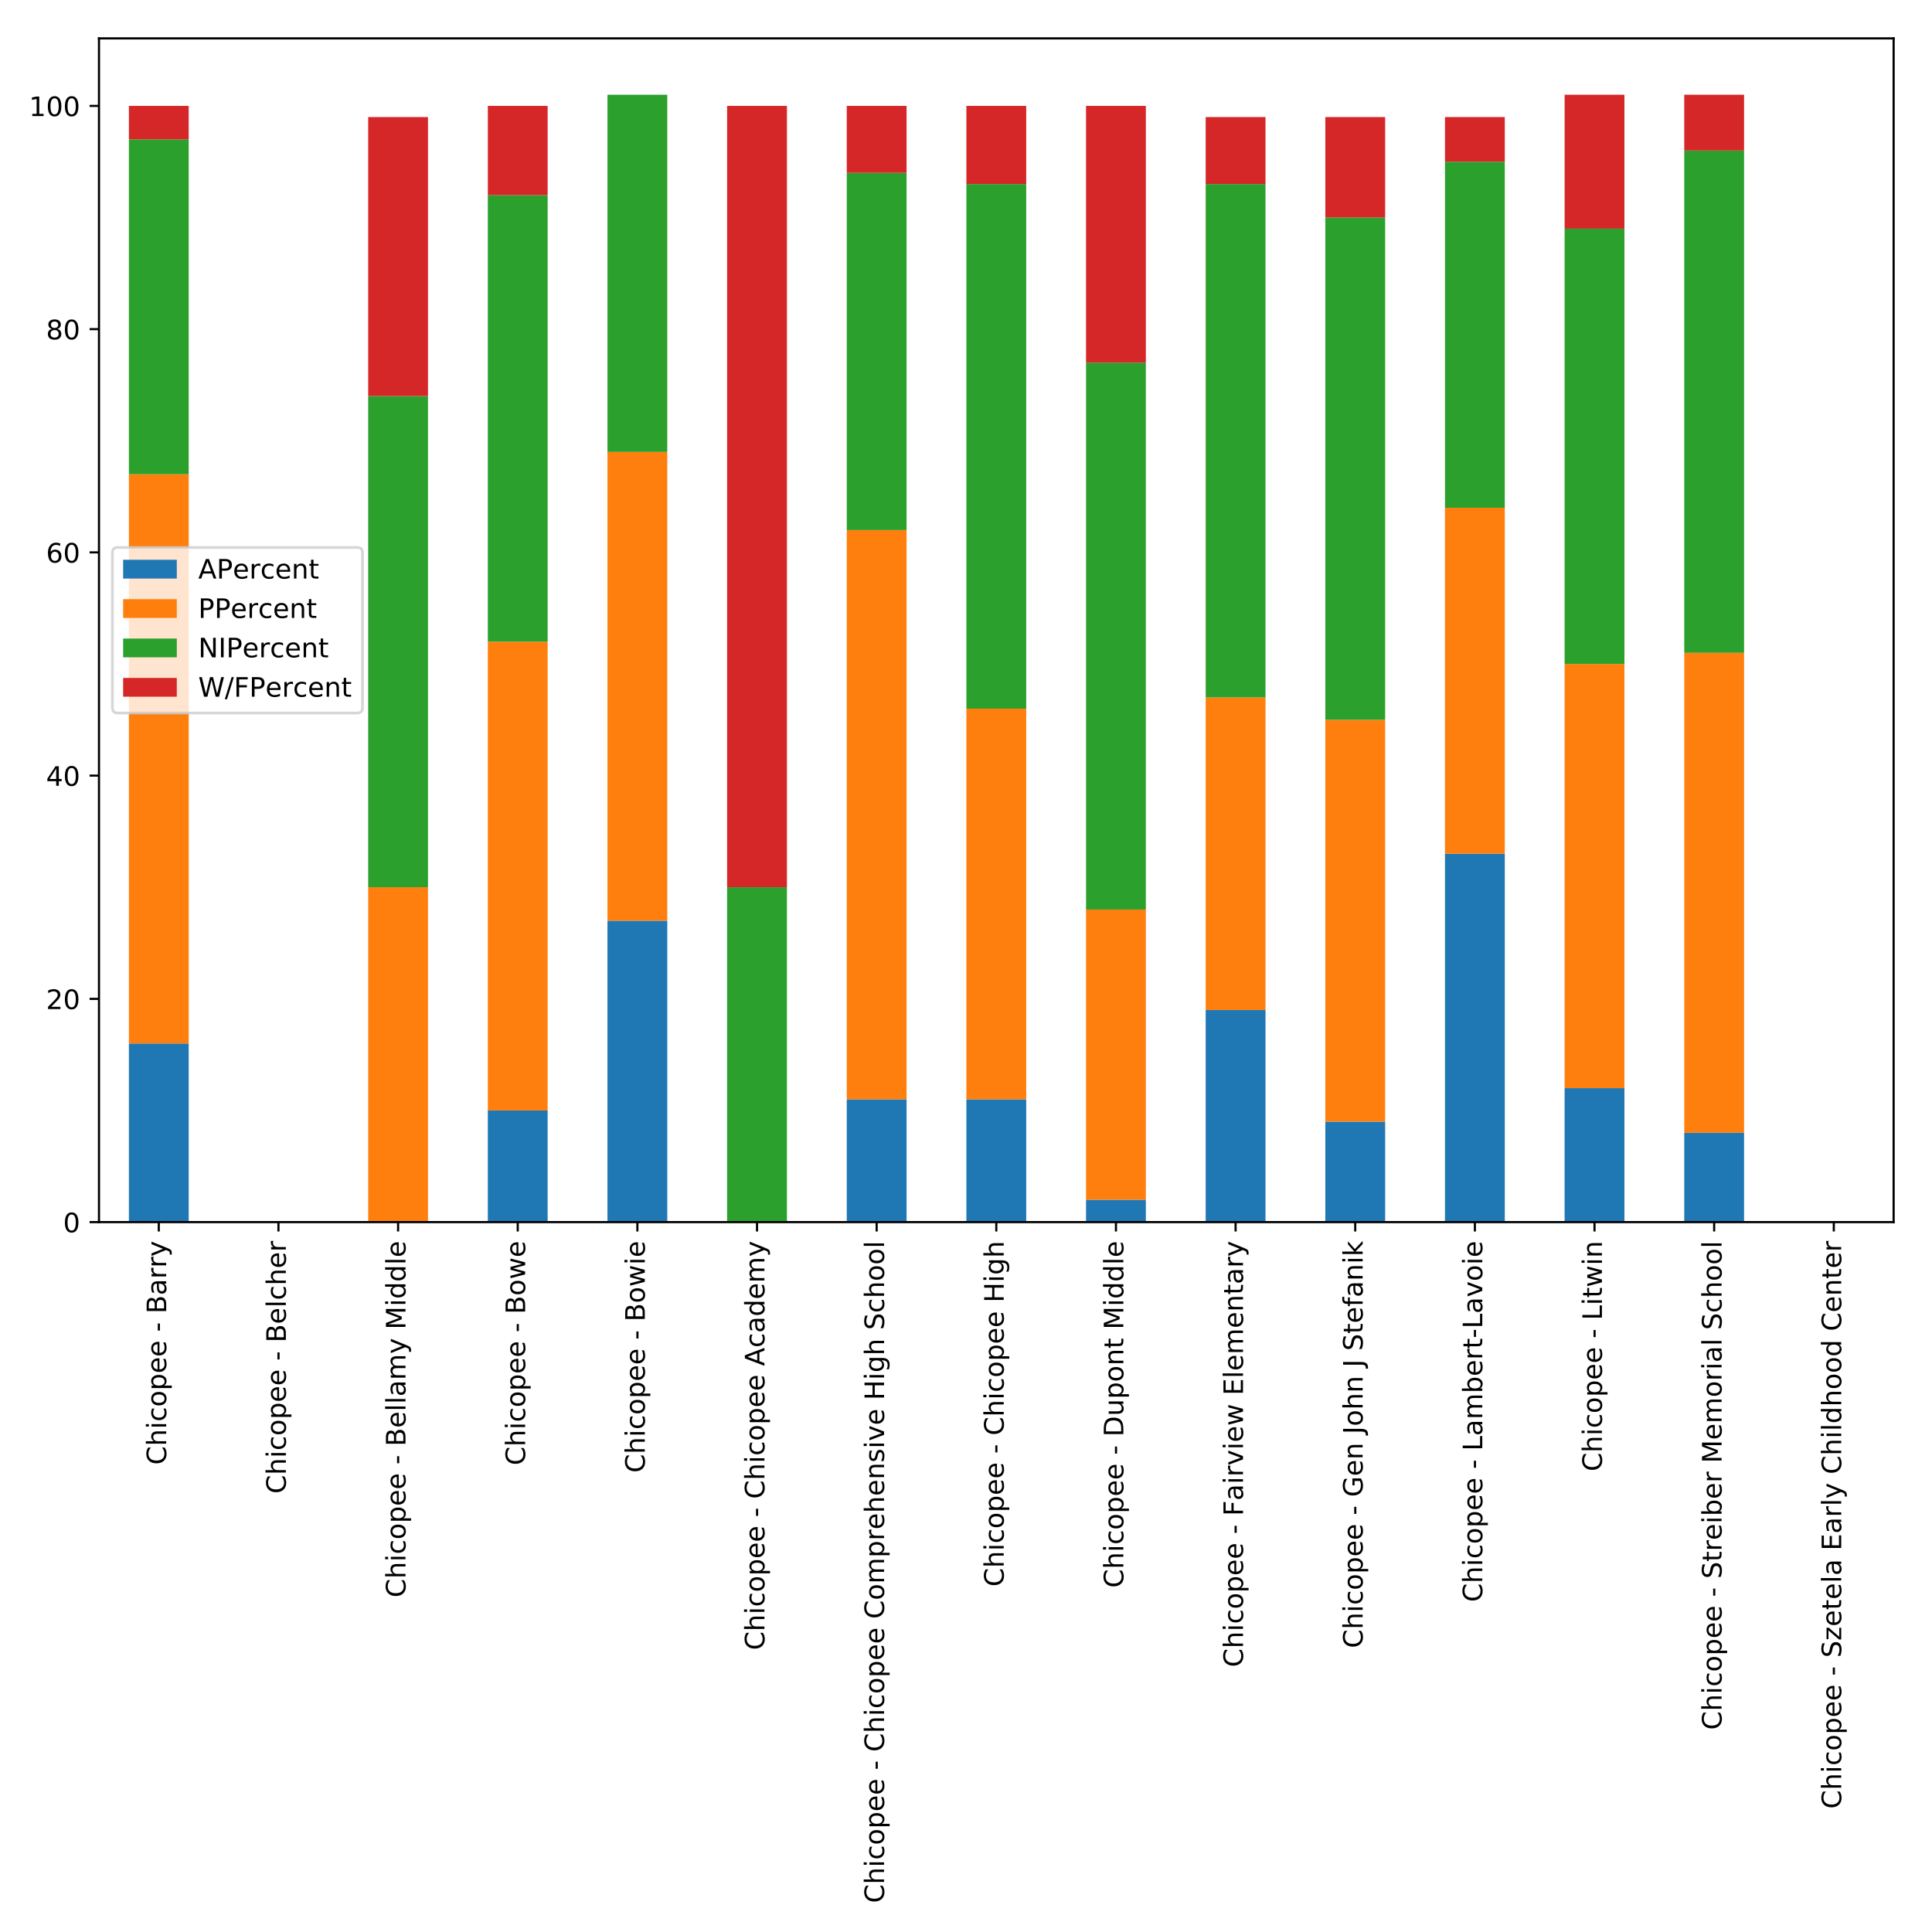 <?xml version="1.0" encoding="utf-8" standalone="no"?>
<!DOCTYPE svg PUBLIC "-//W3C//DTD SVG 1.1//EN"
  "http://www.w3.org/Graphics/SVG/1.1/DTD/svg11.dtd">
<!-- Created with matplotlib (http://matplotlib.org/) -->
<svg height="720pt" version="1.1" viewBox="0 0 720 720" width="720pt" xmlns="http://www.w3.org/2000/svg" xmlns:xlink="http://www.w3.org/1999/xlink">
 <defs>
  <style type="text/css">
*{stroke-linecap:butt;stroke-linejoin:round;}
  </style>
 </defs>
 <g id="figure_1">
  <g id="patch_1">
   <path d="M 0 720 
L 720 720 
L 720 0 
L 0 0 
z
" style="fill:#ffffff;"/>
  </g>
  <g id="axes_1">
   <g id="patch_2">
    <path d="M 36.888 455.438 
L 705.7 455.438 
L 705.7 14.3 
L 36.888 14.3 
z
" style="fill:#ffffff;"/>
   </g>
   <g id="patch_3">
    <path clip-path="url(#p78613e1614)" d="M 48.034 455.438 
L 70.328 455.438 
L 70.328 388.882 
L 48.034 388.882 
z
" style="fill:#1f77b4;"/>
   </g>
   <g id="patch_4">
    <path clip-path="url(#p78613e1614)" d="M 92.622 455.438 
L 114.916 455.438 
L 114.916 455.438 
L 92.622 455.438 
z
" style="fill:#1f77b4;"/>
   </g>
   <g id="patch_5">
    <path clip-path="url(#p78613e1614)" d="M 137.209 455.438 
L 159.503 455.438 
L 159.503 455.438 
L 137.209 455.438 
z
" style="fill:#1f77b4;"/>
   </g>
   <g id="patch_6">
    <path clip-path="url(#p78613e1614)" d="M 181.797 455.438 
L 204.091 455.438 
L 204.091 413.84 
L 181.797 413.84 
z
" style="fill:#1f77b4;"/>
   </g>
   <g id="patch_7">
    <path clip-path="url(#p78613e1614)" d="M 226.384 455.438 
L 248.678 455.438 
L 248.678 343.125 
L 226.384 343.125 
z
" style="fill:#1f77b4;"/>
   </g>
   <g id="patch_8">
    <path clip-path="url(#p78613e1614)" d="M 270.972 455.438 
L 293.266 455.438 
L 293.266 455.438 
L 270.972 455.438 
z
" style="fill:#1f77b4;"/>
   </g>
   <g id="patch_9">
    <path clip-path="url(#p78613e1614)" d="M 315.559 455.438 
L 337.853 455.438 
L 337.853 409.681 
L 315.559 409.681 
z
" style="fill:#1f77b4;"/>
   </g>
   <g id="patch_10">
    <path clip-path="url(#p78613e1614)" d="M 360.147 455.438 
L 382.441 455.438 
L 382.441 409.681 
L 360.147 409.681 
z
" style="fill:#1f77b4;"/>
   </g>
   <g id="patch_11">
    <path clip-path="url(#p78613e1614)" d="M 404.734 455.438 
L 427.028 455.438 
L 427.028 447.118 
L 404.734 447.118 
z
" style="fill:#1f77b4;"/>
   </g>
   <g id="patch_12">
    <path clip-path="url(#p78613e1614)" d="M 449.322 455.438 
L 471.616 455.438 
L 471.616 376.403 
L 449.322 376.403 
z
" style="fill:#1f77b4;"/>
   </g>
   <g id="patch_13">
    <path clip-path="url(#p78613e1614)" d="M 493.909 455.438 
L 516.203 455.438 
L 516.203 418 
L 493.909 418 
z
" style="fill:#1f77b4;"/>
   </g>
   <g id="patch_14">
    <path clip-path="url(#p78613e1614)" d="M 538.497 455.438 
L 560.791 455.438 
L 560.791 318.167 
L 538.497 318.167 
z
" style="fill:#1f77b4;"/>
   </g>
   <g id="patch_15">
    <path clip-path="url(#p78613e1614)" d="M 583.084 455.438 
L 605.378 455.438 
L 605.378 405.521 
L 583.084 405.521 
z
" style="fill:#1f77b4;"/>
   </g>
   <g id="patch_16">
    <path clip-path="url(#p78613e1614)" d="M 627.672 455.438 
L 649.966 455.438 
L 649.966 422.16 
L 627.672 422.16 
z
" style="fill:#1f77b4;"/>
   </g>
   <g id="patch_17">
    <path clip-path="url(#p78613e1614)" d="M 672.259 455.438 
L 694.553 455.438 
L 694.553 455.438 
L 672.259 455.438 
z
" style="fill:#1f77b4;"/>
   </g>
   <g id="patch_18">
    <path clip-path="url(#p78613e1614)" d="M 48.034 388.882 
L 70.328 388.882 
L 70.328 176.737 
L 48.034 176.737 
z
" style="fill:#ff7f0e;"/>
   </g>
   <g id="patch_19">
    <path clip-path="url(#p78613e1614)" d="M 92.622 455.438 
L 114.916 455.438 
L 114.916 455.438 
L 92.622 455.438 
z
" style="fill:#ff7f0e;"/>
   </g>
   <g id="patch_20">
    <path clip-path="url(#p78613e1614)" d="M 137.209 455.438 
L 159.503 455.438 
L 159.503 330.646 
L 137.209 330.646 
z
" style="fill:#ff7f0e;"/>
   </g>
   <g id="patch_21">
    <path clip-path="url(#p78613e1614)" d="M 181.797 413.84 
L 204.091 413.84 
L 204.091 239.132 
L 181.797 239.132 
z
" style="fill:#ff7f0e;"/>
   </g>
   <g id="patch_22">
    <path clip-path="url(#p78613e1614)" d="M 226.384 343.125 
L 248.678 343.125 
L 248.678 168.417 
L 226.384 168.417 
z
" style="fill:#ff7f0e;"/>
   </g>
   <g id="patch_23">
    <path clip-path="url(#p78613e1614)" d="M 270.972 455.438 
L 293.266 455.438 
L 293.266 455.438 
L 270.972 455.438 
z
" style="fill:#ff7f0e;"/>
   </g>
   <g id="patch_24">
    <path clip-path="url(#p78613e1614)" d="M 315.559 409.681 
L 337.853 409.681 
L 337.853 197.535 
L 315.559 197.535 
z
" style="fill:#ff7f0e;"/>
   </g>
   <g id="patch_25">
    <path clip-path="url(#p78613e1614)" d="M 360.147 409.681 
L 382.441 409.681 
L 382.441 264.091 
L 360.147 264.091 
z
" style="fill:#ff7f0e;"/>
   </g>
   <g id="patch_26">
    <path clip-path="url(#p78613e1614)" d="M 404.734 447.118 
L 427.028 447.118 
L 427.028 338.966 
L 404.734 338.966 
z
" style="fill:#ff7f0e;"/>
   </g>
   <g id="patch_27">
    <path clip-path="url(#p78613e1614)" d="M 449.322 376.403 
L 471.616 376.403 
L 471.616 259.931 
L 449.322 259.931 
z
" style="fill:#ff7f0e;"/>
   </g>
   <g id="patch_28">
    <path clip-path="url(#p78613e1614)" d="M 493.909 418 
L 516.203 418 
L 516.203 268.25 
L 493.909 268.25 
z
" style="fill:#ff7f0e;"/>
   </g>
   <g id="patch_29">
    <path clip-path="url(#p78613e1614)" d="M 538.497 318.167 
L 560.791 318.167 
L 560.791 189.216 
L 538.497 189.216 
z
" style="fill:#ff7f0e;"/>
   </g>
   <g id="patch_30">
    <path clip-path="url(#p78613e1614)" d="M 583.084 405.521 
L 605.378 405.521 
L 605.378 247.452 
L 583.084 247.452 
z
" style="fill:#ff7f0e;"/>
   </g>
   <g id="patch_31">
    <path clip-path="url(#p78613e1614)" d="M 627.672 422.16 
L 649.966 422.16 
L 649.966 243.292 
L 627.672 243.292 
z
" style="fill:#ff7f0e;"/>
   </g>
   <g id="patch_32">
    <path clip-path="url(#p78613e1614)" d="M 672.259 455.438 
L 694.553 455.438 
L 694.553 455.438 
L 672.259 455.438 
z
" style="fill:#ff7f0e;"/>
   </g>
   <g id="patch_33">
    <path clip-path="url(#p78613e1614)" d="M 48.034 176.737 
L 70.328 176.737 
L 70.328 51.945 
L 48.034 51.945 
z
" style="fill:#2ca02c;"/>
   </g>
   <g id="patch_34">
    <path clip-path="url(#p78613e1614)" d="M 92.622 455.438 
L 114.916 455.438 
L 114.916 455.438 
L 92.622 455.438 
z
" style="fill:#2ca02c;"/>
   </g>
   <g id="patch_35">
    <path clip-path="url(#p78613e1614)" d="M 137.209 330.646 
L 159.503 330.646 
L 159.503 147.619 
L 137.209 147.619 
z
" style="fill:#2ca02c;"/>
   </g>
   <g id="patch_36">
    <path clip-path="url(#p78613e1614)" d="M 181.797 239.132 
L 204.091 239.132 
L 204.091 72.744 
L 181.797 72.744 
z
" style="fill:#2ca02c;"/>
   </g>
   <g id="patch_37">
    <path clip-path="url(#p78613e1614)" d="M 226.384 168.417 
L 248.678 168.417 
L 248.678 35.307 
L 226.384 35.307 
z
" style="fill:#2ca02c;"/>
   </g>
   <g id="patch_38">
    <path clip-path="url(#p78613e1614)" d="M 270.972 455.438 
L 293.266 455.438 
L 293.266 330.646 
L 270.972 330.646 
z
" style="fill:#2ca02c;"/>
   </g>
   <g id="patch_39">
    <path clip-path="url(#p78613e1614)" d="M 315.559 197.535 
L 337.853 197.535 
L 337.853 64.425 
L 315.559 64.425 
z
" style="fill:#2ca02c;"/>
   </g>
   <g id="patch_40">
    <path clip-path="url(#p78613e1614)" d="M 360.147 264.091 
L 382.441 264.091 
L 382.441 68.584 
L 360.147 68.584 
z
" style="fill:#2ca02c;"/>
   </g>
   <g id="patch_41">
    <path clip-path="url(#p78613e1614)" d="M 404.734 338.966 
L 427.028 338.966 
L 427.028 135.14 
L 404.734 135.14 
z
" style="fill:#2ca02c;"/>
   </g>
   <g id="patch_42">
    <path clip-path="url(#p78613e1614)" d="M 449.322 259.931 
L 471.616 259.931 
L 471.616 68.584 
L 449.322 68.584 
z
" style="fill:#2ca02c;"/>
   </g>
   <g id="patch_43">
    <path clip-path="url(#p78613e1614)" d="M 493.909 268.25 
L 516.203 268.25 
L 516.203 81.063 
L 493.909 81.063 
z
" style="fill:#2ca02c;"/>
   </g>
   <g id="patch_44">
    <path clip-path="url(#p78613e1614)" d="M 538.497 189.216 
L 560.791 189.216 
L 560.791 60.265 
L 538.497 60.265 
z
" style="fill:#2ca02c;"/>
   </g>
   <g id="patch_45">
    <path clip-path="url(#p78613e1614)" d="M 583.084 247.452 
L 605.378 247.452 
L 605.378 85.223 
L 583.084 85.223 
z
" style="fill:#2ca02c;"/>
   </g>
   <g id="patch_46">
    <path clip-path="url(#p78613e1614)" d="M 627.672 243.292 
L 649.966 243.292 
L 649.966 56.105 
L 627.672 56.105 
z
" style="fill:#2ca02c;"/>
   </g>
   <g id="patch_47">
    <path clip-path="url(#p78613e1614)" d="M 672.259 455.438 
L 694.553 455.438 
L 694.553 455.438 
L 672.259 455.438 
z
" style="fill:#2ca02c;"/>
   </g>
   <g id="patch_48">
    <path clip-path="url(#p78613e1614)" d="M 48.034 51.945 
L 70.328 51.945 
L 70.328 39.466 
L 48.034 39.466 
z
" style="fill:#d62728;"/>
   </g>
   <g id="patch_49">
    <path clip-path="url(#p78613e1614)" d="M 92.622 455.438 
L 114.916 455.438 
L 114.916 455.438 
L 92.622 455.438 
z
" style="fill:#d62728;"/>
   </g>
   <g id="patch_50">
    <path clip-path="url(#p78613e1614)" d="M 137.209 147.619 
L 159.503 147.619 
L 159.503 43.626 
L 137.209 43.626 
z
" style="fill:#d62728;"/>
   </g>
   <g id="patch_51">
    <path clip-path="url(#p78613e1614)" d="M 181.797 72.744 
L 204.091 72.744 
L 204.091 39.466 
L 181.797 39.466 
z
" style="fill:#d62728;"/>
   </g>
   <g id="patch_52">
    <path clip-path="url(#p78613e1614)" d="M 226.384 455.438 
L 248.678 455.438 
L 248.678 455.438 
L 226.384 455.438 
z
" style="fill:#d62728;"/>
   </g>
   <g id="patch_53">
    <path clip-path="url(#p78613e1614)" d="M 270.972 330.646 
L 293.266 330.646 
L 293.266 39.466 
L 270.972 39.466 
z
" style="fill:#d62728;"/>
   </g>
   <g id="patch_54">
    <path clip-path="url(#p78613e1614)" d="M 315.559 64.425 
L 337.853 64.425 
L 337.853 39.466 
L 315.559 39.466 
z
" style="fill:#d62728;"/>
   </g>
   <g id="patch_55">
    <path clip-path="url(#p78613e1614)" d="M 360.147 68.584 
L 382.441 68.584 
L 382.441 39.466 
L 360.147 39.466 
z
" style="fill:#d62728;"/>
   </g>
   <g id="patch_56">
    <path clip-path="url(#p78613e1614)" d="M 404.734 135.14 
L 427.028 135.14 
L 427.028 39.466 
L 404.734 39.466 
z
" style="fill:#d62728;"/>
   </g>
   <g id="patch_57">
    <path clip-path="url(#p78613e1614)" d="M 449.322 68.584 
L 471.616 68.584 
L 471.616 43.626 
L 449.322 43.626 
z
" style="fill:#d62728;"/>
   </g>
   <g id="patch_58">
    <path clip-path="url(#p78613e1614)" d="M 493.909 81.063 
L 516.203 81.063 
L 516.203 43.626 
L 493.909 43.626 
z
" style="fill:#d62728;"/>
   </g>
   <g id="patch_59">
    <path clip-path="url(#p78613e1614)" d="M 538.497 60.265 
L 560.791 60.265 
L 560.791 43.626 
L 538.497 43.626 
z
" style="fill:#d62728;"/>
   </g>
   <g id="patch_60">
    <path clip-path="url(#p78613e1614)" d="M 583.084 85.223 
L 605.378 85.223 
L 605.378 35.307 
L 583.084 35.307 
z
" style="fill:#d62728;"/>
   </g>
   <g id="patch_61">
    <path clip-path="url(#p78613e1614)" d="M 627.672 56.105 
L 649.966 56.105 
L 649.966 35.307 
L 627.672 35.307 
z
" style="fill:#d62728;"/>
   </g>
   <g id="patch_62">
    <path clip-path="url(#p78613e1614)" d="M 672.259 455.438 
L 694.553 455.438 
L 694.553 455.438 
L 672.259 455.438 
z
" style="fill:#d62728;"/>
   </g>
   <g id="matplotlib.axis_1">
    <g id="xtick_1">
     <g id="line2d_1">
      <defs>
       <path d="M 0 0 
L 0 3.5 
" id="mc469fd71e9" style="stroke:#000000;stroke-width:0.8;"/>
      </defs>
      <g>
       <use style="stroke:#000000;stroke-width:0.8;" x="59.181" xlink:href="#mc469fd71e9" y="455.438"/>
      </g>
     </g>
     <g id="text_1">
      <!-- Chicopee - Barry -->
      <defs>
       <path d="M 64.406 67.281 
L 64.406 56.891 
Q 59.422 61.531 53.781 63.812 
Q 48.141 66.109 41.797 66.109 
Q 29.297 66.109 22.656 58.469 
Q 16.016 50.828 16.016 36.375 
Q 16.016 21.969 22.656 14.328 
Q 29.297 6.688 41.797 6.688 
Q 48.141 6.688 53.781 8.984 
Q 59.422 11.281 64.406 15.922 
L 64.406 5.609 
Q 59.234 2.094 53.438 0.328 
Q 47.656 -1.422 41.219 -1.422 
Q 24.656 -1.422 15.125 8.703 
Q 5.609 18.844 5.609 36.375 
Q 5.609 53.953 15.125 64.078 
Q 24.656 74.219 41.219 74.219 
Q 47.75 74.219 53.531 72.484 
Q 59.328 70.75 64.406 67.281 
z
" id="DejaVuSans-43"/>
       <path d="M 54.891 33.016 
L 54.891 0 
L 45.906 0 
L 45.906 32.719 
Q 45.906 40.484 42.875 44.328 
Q 39.844 48.188 33.797 48.188 
Q 26.516 48.188 22.312 43.547 
Q 18.109 38.922 18.109 30.906 
L 18.109 0 
L 9.078 0 
L 9.078 75.984 
L 18.109 75.984 
L 18.109 46.188 
Q 21.344 51.125 25.703 53.562 
Q 30.078 56 35.797 56 
Q 45.219 56 50.047 50.172 
Q 54.891 44.344 54.891 33.016 
z
" id="DejaVuSans-68"/>
       <path d="M 9.422 54.688 
L 18.406 54.688 
L 18.406 0 
L 9.422 0 
z
M 9.422 75.984 
L 18.406 75.984 
L 18.406 64.594 
L 9.422 64.594 
z
" id="DejaVuSans-69"/>
       <path d="M 48.781 52.594 
L 48.781 44.188 
Q 44.969 46.297 41.141 47.344 
Q 37.312 48.391 33.406 48.391 
Q 24.656 48.391 19.812 42.844 
Q 14.984 37.312 14.984 27.297 
Q 14.984 17.281 19.812 11.734 
Q 24.656 6.203 33.406 6.203 
Q 37.312 6.203 41.141 7.25 
Q 44.969 8.297 48.781 10.406 
L 48.781 2.094 
Q 45.016 0.344 40.984 -0.531 
Q 36.969 -1.422 32.422 -1.422 
Q 20.062 -1.422 12.781 6.344 
Q 5.516 14.109 5.516 27.297 
Q 5.516 40.672 12.859 48.328 
Q 20.219 56 33.016 56 
Q 37.156 56 41.109 55.141 
Q 45.062 54.297 48.781 52.594 
z
" id="DejaVuSans-63"/>
       <path d="M 30.609 48.391 
Q 23.391 48.391 19.188 42.75 
Q 14.984 37.109 14.984 27.297 
Q 14.984 17.484 19.156 11.844 
Q 23.344 6.203 30.609 6.203 
Q 37.797 6.203 41.984 11.859 
Q 46.188 17.531 46.188 27.297 
Q 46.188 37.016 41.984 42.703 
Q 37.797 48.391 30.609 48.391 
z
M 30.609 56 
Q 42.328 56 49.016 48.375 
Q 55.719 40.766 55.719 27.297 
Q 55.719 13.875 49.016 6.219 
Q 42.328 -1.422 30.609 -1.422 
Q 18.844 -1.422 12.172 6.219 
Q 5.516 13.875 5.516 27.297 
Q 5.516 40.766 12.172 48.375 
Q 18.844 56 30.609 56 
z
" id="DejaVuSans-6f"/>
       <path d="M 18.109 8.203 
L 18.109 -20.797 
L 9.078 -20.797 
L 9.078 54.688 
L 18.109 54.688 
L 18.109 46.391 
Q 20.953 51.266 25.266 53.625 
Q 29.594 56 35.594 56 
Q 45.562 56 51.781 48.094 
Q 58.016 40.188 58.016 27.297 
Q 58.016 14.406 51.781 6.484 
Q 45.562 -1.422 35.594 -1.422 
Q 29.594 -1.422 25.266 0.953 
Q 20.953 3.328 18.109 8.203 
z
M 48.688 27.297 
Q 48.688 37.203 44.609 42.844 
Q 40.531 48.484 33.406 48.484 
Q 26.266 48.484 22.188 42.844 
Q 18.109 37.203 18.109 27.297 
Q 18.109 17.391 22.188 11.75 
Q 26.266 6.109 33.406 6.109 
Q 40.531 6.109 44.609 11.75 
Q 48.688 17.391 48.688 27.297 
z
" id="DejaVuSans-70"/>
       <path d="M 56.203 29.594 
L 56.203 25.203 
L 14.891 25.203 
Q 15.484 15.922 20.484 11.062 
Q 25.484 6.203 34.422 6.203 
Q 39.594 6.203 44.453 7.469 
Q 49.312 8.734 54.109 11.281 
L 54.109 2.781 
Q 49.266 0.734 44.188 -0.344 
Q 39.109 -1.422 33.891 -1.422 
Q 20.797 -1.422 13.156 6.188 
Q 5.516 13.812 5.516 26.812 
Q 5.516 40.234 12.766 48.109 
Q 20.016 56 32.328 56 
Q 43.359 56 49.781 48.891 
Q 56.203 41.797 56.203 29.594 
z
M 47.219 32.234 
Q 47.125 39.594 43.094 43.984 
Q 39.062 48.391 32.422 48.391 
Q 24.906 48.391 20.391 44.141 
Q 15.875 39.891 15.188 32.172 
z
" id="DejaVuSans-65"/>
       <path id="DejaVuSans-20"/>
       <path d="M 4.891 31.391 
L 31.203 31.391 
L 31.203 23.391 
L 4.891 23.391 
z
" id="DejaVuSans-2d"/>
       <path d="M 19.672 34.812 
L 19.672 8.109 
L 35.5 8.109 
Q 43.453 8.109 47.281 11.406 
Q 51.125 14.703 51.125 21.484 
Q 51.125 28.328 47.281 31.562 
Q 43.453 34.812 35.5 34.812 
z
M 19.672 64.797 
L 19.672 42.828 
L 34.281 42.828 
Q 41.5 42.828 45.031 45.531 
Q 48.578 48.25 48.578 53.812 
Q 48.578 59.328 45.031 62.062 
Q 41.5 64.797 34.281 64.797 
z
M 9.812 72.906 
L 35.016 72.906 
Q 46.297 72.906 52.391 68.219 
Q 58.5 63.531 58.5 54.891 
Q 58.5 48.188 55.375 44.234 
Q 52.25 40.281 46.188 39.312 
Q 53.469 37.75 57.5 32.781 
Q 61.531 27.828 61.531 20.406 
Q 61.531 10.641 54.891 5.312 
Q 48.25 0 35.984 0 
L 9.812 0 
z
" id="DejaVuSans-42"/>
       <path d="M 34.281 27.484 
Q 23.391 27.484 19.188 25 
Q 14.984 22.516 14.984 16.5 
Q 14.984 11.719 18.141 8.906 
Q 21.297 6.109 26.703 6.109 
Q 34.188 6.109 38.703 11.406 
Q 43.219 16.703 43.219 25.484 
L 43.219 27.484 
z
M 52.203 31.203 
L 52.203 0 
L 43.219 0 
L 43.219 8.297 
Q 40.141 3.328 35.547 0.953 
Q 30.953 -1.422 24.312 -1.422 
Q 15.922 -1.422 10.953 3.297 
Q 6 8.016 6 15.922 
Q 6 25.141 12.172 29.828 
Q 18.359 34.516 30.609 34.516 
L 43.219 34.516 
L 43.219 35.406 
Q 43.219 41.609 39.141 45 
Q 35.062 48.391 27.688 48.391 
Q 23 48.391 18.547 47.266 
Q 14.109 46.141 10.016 43.891 
L 10.016 52.203 
Q 14.938 54.109 19.578 55.047 
Q 24.219 56 28.609 56 
Q 40.484 56 46.344 49.844 
Q 52.203 43.703 52.203 31.203 
z
" id="DejaVuSans-61"/>
       <path d="M 41.109 46.297 
Q 39.594 47.172 37.812 47.578 
Q 36.031 48 33.891 48 
Q 26.266 48 22.188 43.047 
Q 18.109 38.094 18.109 28.812 
L 18.109 0 
L 9.078 0 
L 9.078 54.688 
L 18.109 54.688 
L 18.109 46.188 
Q 20.953 51.172 25.484 53.578 
Q 30.031 56 36.531 56 
Q 37.453 56 38.578 55.875 
Q 39.703 55.766 41.062 55.516 
z
" id="DejaVuSans-72"/>
       <path d="M 32.172 -5.078 
Q 28.375 -14.844 24.75 -17.812 
Q 21.141 -20.797 15.094 -20.797 
L 7.906 -20.797 
L 7.906 -13.281 
L 13.188 -13.281 
Q 16.891 -13.281 18.938 -11.516 
Q 21 -9.766 23.484 -3.219 
L 25.094 0.875 
L 2.984 54.688 
L 12.5 54.688 
L 29.594 11.922 
L 46.688 54.688 
L 56.203 54.688 
z
" id="DejaVuSans-79"/>
      </defs>
      <g transform="translate(61.941 545.9)rotate(-90)scale(0.1 -0.1)">
       <use xlink:href="#DejaVuSans-43"/>
       <use x="69.824" xlink:href="#DejaVuSans-68"/>
       <use x="133.203" xlink:href="#DejaVuSans-69"/>
       <use x="160.986" xlink:href="#DejaVuSans-63"/>
       <use x="215.967" xlink:href="#DejaVuSans-6f"/>
       <use x="277.148" xlink:href="#DejaVuSans-70"/>
       <use x="340.625" xlink:href="#DejaVuSans-65"/>
       <use x="402.148" xlink:href="#DejaVuSans-65"/>
       <use x="463.672" xlink:href="#DejaVuSans-20"/>
       <use x="495.459" xlink:href="#DejaVuSans-2d"/>
       <use x="531.543" xlink:href="#DejaVuSans-20"/>
       <use x="563.33" xlink:href="#DejaVuSans-42"/>
       <use x="631.934" xlink:href="#DejaVuSans-61"/>
       <use x="693.213" xlink:href="#DejaVuSans-72"/>
       <use x="734.311" xlink:href="#DejaVuSans-72"/>
       <use x="775.424" xlink:href="#DejaVuSans-79"/>
      </g>
     </g>
    </g>
    <g id="xtick_2">
     <g id="line2d_2">
      <g>
       <use style="stroke:#000000;stroke-width:0.8;" x="103.769" xlink:href="#mc469fd71e9" y="455.438"/>
      </g>
     </g>
     <g id="text_2">
      <!-- Chicopee - Belcher -->
      <defs>
       <path d="M 9.422 75.984 
L 18.406 75.984 
L 18.406 0 
L 9.422 0 
z
" id="DejaVuSans-6c"/>
      </defs>
      <g transform="translate(106.528 556.664)rotate(-90)scale(0.1 -0.1)">
       <use xlink:href="#DejaVuSans-43"/>
       <use x="69.824" xlink:href="#DejaVuSans-68"/>
       <use x="133.203" xlink:href="#DejaVuSans-69"/>
       <use x="160.986" xlink:href="#DejaVuSans-63"/>
       <use x="215.967" xlink:href="#DejaVuSans-6f"/>
       <use x="277.148" xlink:href="#DejaVuSans-70"/>
       <use x="340.625" xlink:href="#DejaVuSans-65"/>
       <use x="402.148" xlink:href="#DejaVuSans-65"/>
       <use x="463.672" xlink:href="#DejaVuSans-20"/>
       <use x="495.459" xlink:href="#DejaVuSans-2d"/>
       <use x="531.543" xlink:href="#DejaVuSans-20"/>
       <use x="563.33" xlink:href="#DejaVuSans-42"/>
       <use x="631.934" xlink:href="#DejaVuSans-65"/>
       <use x="693.457" xlink:href="#DejaVuSans-6c"/>
       <use x="721.24" xlink:href="#DejaVuSans-63"/>
       <use x="776.221" xlink:href="#DejaVuSans-68"/>
       <use x="839.6" xlink:href="#DejaVuSans-65"/>
       <use x="901.123" xlink:href="#DejaVuSans-72"/>
      </g>
     </g>
    </g>
    <g id="xtick_3">
     <g id="line2d_3">
      <g>
       <use style="stroke:#000000;stroke-width:0.8;" x="148.356" xlink:href="#mc469fd71e9" y="455.438"/>
      </g>
     </g>
     <g id="text_3">
      <!-- Chicopee - Bellamy Middle -->
      <defs>
       <path d="M 52 44.188 
Q 55.375 50.25 60.062 53.125 
Q 64.75 56 71.094 56 
Q 79.641 56 84.281 50.016 
Q 88.922 44.047 88.922 33.016 
L 88.922 0 
L 79.891 0 
L 79.891 32.719 
Q 79.891 40.578 77.094 44.375 
Q 74.312 48.188 68.609 48.188 
Q 61.625 48.188 57.562 43.547 
Q 53.516 38.922 53.516 30.906 
L 53.516 0 
L 44.484 0 
L 44.484 32.719 
Q 44.484 40.625 41.703 44.406 
Q 38.922 48.188 33.109 48.188 
Q 26.219 48.188 22.156 43.531 
Q 18.109 38.875 18.109 30.906 
L 18.109 0 
L 9.078 0 
L 9.078 54.688 
L 18.109 54.688 
L 18.109 46.188 
Q 21.188 51.219 25.484 53.609 
Q 29.781 56 35.688 56 
Q 41.656 56 45.828 52.969 
Q 50 49.953 52 44.188 
z
" id="DejaVuSans-6d"/>
       <path d="M 9.812 72.906 
L 24.516 72.906 
L 43.109 23.297 
L 61.812 72.906 
L 76.516 72.906 
L 76.516 0 
L 66.891 0 
L 66.891 64.016 
L 48.094 14.016 
L 38.188 14.016 
L 19.391 64.016 
L 19.391 0 
L 9.812 0 
z
" id="DejaVuSans-4d"/>
       <path d="M 45.406 46.391 
L 45.406 75.984 
L 54.391 75.984 
L 54.391 0 
L 45.406 0 
L 45.406 8.203 
Q 42.578 3.328 38.25 0.953 
Q 33.938 -1.422 27.875 -1.422 
Q 17.969 -1.422 11.734 6.484 
Q 5.516 14.406 5.516 27.297 
Q 5.516 40.188 11.734 48.094 
Q 17.969 56 27.875 56 
Q 33.938 56 38.25 53.625 
Q 42.578 51.266 45.406 46.391 
z
M 14.797 27.297 
Q 14.797 17.391 18.875 11.75 
Q 22.953 6.109 30.078 6.109 
Q 37.203 6.109 41.297 11.75 
Q 45.406 17.391 45.406 27.297 
Q 45.406 37.203 41.297 42.844 
Q 37.203 48.484 30.078 48.484 
Q 22.953 48.484 18.875 42.844 
Q 14.797 37.203 14.797 27.297 
z
" id="DejaVuSans-64"/>
      </defs>
      <g transform="translate(151.116 595.342)rotate(-90)scale(0.1 -0.1)">
       <use xlink:href="#DejaVuSans-43"/>
       <use x="69.824" xlink:href="#DejaVuSans-68"/>
       <use x="133.203" xlink:href="#DejaVuSans-69"/>
       <use x="160.986" xlink:href="#DejaVuSans-63"/>
       <use x="215.967" xlink:href="#DejaVuSans-6f"/>
       <use x="277.148" xlink:href="#DejaVuSans-70"/>
       <use x="340.625" xlink:href="#DejaVuSans-65"/>
       <use x="402.148" xlink:href="#DejaVuSans-65"/>
       <use x="463.672" xlink:href="#DejaVuSans-20"/>
       <use x="495.459" xlink:href="#DejaVuSans-2d"/>
       <use x="531.543" xlink:href="#DejaVuSans-20"/>
       <use x="563.33" xlink:href="#DejaVuSans-42"/>
       <use x="631.934" xlink:href="#DejaVuSans-65"/>
       <use x="693.457" xlink:href="#DejaVuSans-6c"/>
       <use x="721.24" xlink:href="#DejaVuSans-6c"/>
       <use x="749.023" xlink:href="#DejaVuSans-61"/>
       <use x="810.303" xlink:href="#DejaVuSans-6d"/>
       <use x="907.715" xlink:href="#DejaVuSans-79"/>
       <use x="966.895" xlink:href="#DejaVuSans-20"/>
       <use x="998.682" xlink:href="#DejaVuSans-4d"/>
       <use x="1084.961" xlink:href="#DejaVuSans-69"/>
       <use x="1112.744" xlink:href="#DejaVuSans-64"/>
       <use x="1176.221" xlink:href="#DejaVuSans-64"/>
       <use x="1239.697" xlink:href="#DejaVuSans-6c"/>
       <use x="1267.48" xlink:href="#DejaVuSans-65"/>
      </g>
     </g>
    </g>
    <g id="xtick_4">
     <g id="line2d_4">
      <g>
       <use style="stroke:#000000;stroke-width:0.8;" x="192.944" xlink:href="#mc469fd71e9" y="455.438"/>
      </g>
     </g>
     <g id="text_4">
      <!-- Chicopee - Bowe -->
      <defs>
       <path d="M 4.203 54.688 
L 13.188 54.688 
L 24.422 12.016 
L 35.594 54.688 
L 46.188 54.688 
L 57.422 12.016 
L 68.609 54.688 
L 77.594 54.688 
L 63.281 0 
L 52.688 0 
L 40.922 44.828 
L 29.109 0 
L 18.5 0 
z
" id="DejaVuSans-77"/>
      </defs>
      <g transform="translate(195.703 546.083)rotate(-90)scale(0.1 -0.1)">
       <use xlink:href="#DejaVuSans-43"/>
       <use x="69.824" xlink:href="#DejaVuSans-68"/>
       <use x="133.203" xlink:href="#DejaVuSans-69"/>
       <use x="160.986" xlink:href="#DejaVuSans-63"/>
       <use x="215.967" xlink:href="#DejaVuSans-6f"/>
       <use x="277.148" xlink:href="#DejaVuSans-70"/>
       <use x="340.625" xlink:href="#DejaVuSans-65"/>
       <use x="402.148" xlink:href="#DejaVuSans-65"/>
       <use x="463.672" xlink:href="#DejaVuSans-20"/>
       <use x="495.459" xlink:href="#DejaVuSans-2d"/>
       <use x="531.543" xlink:href="#DejaVuSans-20"/>
       <use x="563.33" xlink:href="#DejaVuSans-42"/>
       <use x="631.934" xlink:href="#DejaVuSans-6f"/>
       <use x="693.115" xlink:href="#DejaVuSans-77"/>
       <use x="774.902" xlink:href="#DejaVuSans-65"/>
      </g>
     </g>
    </g>
    <g id="xtick_5">
     <g id="line2d_5">
      <g>
       <use style="stroke:#000000;stroke-width:0.8;" x="237.531" xlink:href="#mc469fd71e9" y="455.438"/>
      </g>
     </g>
     <g id="text_5">
      <!-- Chicopee - Bowie -->
      <g transform="translate(240.291 548.861)rotate(-90)scale(0.1 -0.1)">
       <use xlink:href="#DejaVuSans-43"/>
       <use x="69.824" xlink:href="#DejaVuSans-68"/>
       <use x="133.203" xlink:href="#DejaVuSans-69"/>
       <use x="160.986" xlink:href="#DejaVuSans-63"/>
       <use x="215.967" xlink:href="#DejaVuSans-6f"/>
       <use x="277.148" xlink:href="#DejaVuSans-70"/>
       <use x="340.625" xlink:href="#DejaVuSans-65"/>
       <use x="402.148" xlink:href="#DejaVuSans-65"/>
       <use x="463.672" xlink:href="#DejaVuSans-20"/>
       <use x="495.459" xlink:href="#DejaVuSans-2d"/>
       <use x="531.543" xlink:href="#DejaVuSans-20"/>
       <use x="563.33" xlink:href="#DejaVuSans-42"/>
       <use x="631.934" xlink:href="#DejaVuSans-6f"/>
       <use x="693.115" xlink:href="#DejaVuSans-77"/>
       <use x="774.902" xlink:href="#DejaVuSans-69"/>
       <use x="802.686" xlink:href="#DejaVuSans-65"/>
      </g>
     </g>
    </g>
    <g id="xtick_6">
     <g id="line2d_6">
      <g>
       <use style="stroke:#000000;stroke-width:0.8;" x="282.119" xlink:href="#mc469fd71e9" y="455.438"/>
      </g>
     </g>
     <g id="text_6">
      <!-- Chicopee - Chicopee Academy -->
      <defs>
       <path d="M 34.188 63.188 
L 20.797 26.906 
L 47.609 26.906 
z
M 28.609 72.906 
L 39.797 72.906 
L 67.578 0 
L 57.328 0 
L 50.688 18.703 
L 17.828 18.703 
L 11.188 0 
L 0.781 0 
z
" id="DejaVuSans-41"/>
      </defs>
      <g transform="translate(284.878 614.947)rotate(-90)scale(0.1 -0.1)">
       <use xlink:href="#DejaVuSans-43"/>
       <use x="69.824" xlink:href="#DejaVuSans-68"/>
       <use x="133.203" xlink:href="#DejaVuSans-69"/>
       <use x="160.986" xlink:href="#DejaVuSans-63"/>
       <use x="215.967" xlink:href="#DejaVuSans-6f"/>
       <use x="277.148" xlink:href="#DejaVuSans-70"/>
       <use x="340.625" xlink:href="#DejaVuSans-65"/>
       <use x="402.148" xlink:href="#DejaVuSans-65"/>
       <use x="463.672" xlink:href="#DejaVuSans-20"/>
       <use x="495.459" xlink:href="#DejaVuSans-2d"/>
       <use x="531.543" xlink:href="#DejaVuSans-20"/>
       <use x="563.33" xlink:href="#DejaVuSans-43"/>
       <use x="633.154" xlink:href="#DejaVuSans-68"/>
       <use x="696.533" xlink:href="#DejaVuSans-69"/>
       <use x="724.316" xlink:href="#DejaVuSans-63"/>
       <use x="779.297" xlink:href="#DejaVuSans-6f"/>
       <use x="840.479" xlink:href="#DejaVuSans-70"/>
       <use x="903.955" xlink:href="#DejaVuSans-65"/>
       <use x="965.479" xlink:href="#DejaVuSans-65"/>
       <use x="1027.002" xlink:href="#DejaVuSans-20"/>
       <use x="1058.789" xlink:href="#DejaVuSans-41"/>
       <use x="1127.182" xlink:href="#DejaVuSans-63"/>
       <use x="1182.162" xlink:href="#DejaVuSans-61"/>
       <use x="1243.441" xlink:href="#DejaVuSans-64"/>
       <use x="1306.918" xlink:href="#DejaVuSans-65"/>
       <use x="1368.441" xlink:href="#DejaVuSans-6d"/>
       <use x="1465.854" xlink:href="#DejaVuSans-79"/>
      </g>
     </g>
    </g>
    <g id="xtick_7">
     <g id="line2d_7">
      <g>
       <use style="stroke:#000000;stroke-width:0.8;" x="326.706" xlink:href="#mc469fd71e9" y="455.438"/>
      </g>
     </g>
     <g id="text_7">
      <!-- Chicopee - Chicopee Comprehensive High School -->
      <defs>
       <path d="M 54.891 33.016 
L 54.891 0 
L 45.906 0 
L 45.906 32.719 
Q 45.906 40.484 42.875 44.328 
Q 39.844 48.188 33.797 48.188 
Q 26.516 48.188 22.312 43.547 
Q 18.109 38.922 18.109 30.906 
L 18.109 0 
L 9.078 0 
L 9.078 54.688 
L 18.109 54.688 
L 18.109 46.188 
Q 21.344 51.125 25.703 53.562 
Q 30.078 56 35.797 56 
Q 45.219 56 50.047 50.172 
Q 54.891 44.344 54.891 33.016 
z
" id="DejaVuSans-6e"/>
       <path d="M 44.281 53.078 
L 44.281 44.578 
Q 40.484 46.531 36.375 47.5 
Q 32.281 48.484 27.875 48.484 
Q 21.188 48.484 17.844 46.438 
Q 14.5 44.391 14.5 40.281 
Q 14.5 37.156 16.891 35.375 
Q 19.281 33.594 26.516 31.984 
L 29.594 31.297 
Q 39.156 29.25 43.188 25.516 
Q 47.219 21.781 47.219 15.094 
Q 47.219 7.469 41.188 3.016 
Q 35.156 -1.422 24.609 -1.422 
Q 20.219 -1.422 15.453 -0.562 
Q 10.688 0.297 5.422 2 
L 5.422 11.281 
Q 10.406 8.688 15.234 7.391 
Q 20.062 6.109 24.812 6.109 
Q 31.156 6.109 34.562 8.281 
Q 37.984 10.453 37.984 14.406 
Q 37.984 18.062 35.516 20.016 
Q 33.062 21.969 24.703 23.781 
L 21.578 24.516 
Q 13.234 26.266 9.516 29.906 
Q 5.812 33.547 5.812 39.891 
Q 5.812 47.609 11.281 51.797 
Q 16.75 56 26.812 56 
Q 31.781 56 36.172 55.266 
Q 40.578 54.547 44.281 53.078 
z
" id="DejaVuSans-73"/>
       <path d="M 2.984 54.688 
L 12.5 54.688 
L 29.594 8.797 
L 46.688 54.688 
L 56.203 54.688 
L 35.688 0 
L 23.484 0 
z
" id="DejaVuSans-76"/>
       <path d="M 9.812 72.906 
L 19.672 72.906 
L 19.672 43.016 
L 55.516 43.016 
L 55.516 72.906 
L 65.375 72.906 
L 65.375 0 
L 55.516 0 
L 55.516 34.719 
L 19.672 34.719 
L 19.672 0 
L 9.812 0 
z
" id="DejaVuSans-48"/>
       <path d="M 45.406 27.984 
Q 45.406 37.75 41.375 43.109 
Q 37.359 48.484 30.078 48.484 
Q 22.859 48.484 18.828 43.109 
Q 14.797 37.75 14.797 27.984 
Q 14.797 18.266 18.828 12.891 
Q 22.859 7.516 30.078 7.516 
Q 37.359 7.516 41.375 12.891 
Q 45.406 18.266 45.406 27.984 
z
M 54.391 6.781 
Q 54.391 -7.172 48.188 -13.984 
Q 42 -20.797 29.203 -20.797 
Q 24.469 -20.797 20.266 -20.094 
Q 16.062 -19.391 12.109 -17.922 
L 12.109 -9.188 
Q 16.062 -11.328 19.922 -12.344 
Q 23.781 -13.375 27.781 -13.375 
Q 36.625 -13.375 41.016 -8.766 
Q 45.406 -4.156 45.406 5.172 
L 45.406 9.625 
Q 42.625 4.781 38.281 2.391 
Q 33.938 0 27.875 0 
Q 17.828 0 11.672 7.656 
Q 5.516 15.328 5.516 27.984 
Q 5.516 40.672 11.672 48.328 
Q 17.828 56 27.875 56 
Q 33.938 56 38.281 53.609 
Q 42.625 51.219 45.406 46.391 
L 45.406 54.688 
L 54.391 54.688 
z
" id="DejaVuSans-67"/>
       <path d="M 53.516 70.516 
L 53.516 60.891 
Q 47.906 63.578 42.922 64.891 
Q 37.938 66.219 33.297 66.219 
Q 25.25 66.219 20.875 63.094 
Q 16.5 59.969 16.5 54.203 
Q 16.5 49.359 19.406 46.891 
Q 22.312 44.438 30.422 42.922 
L 36.375 41.703 
Q 47.406 39.594 52.656 34.297 
Q 57.906 29 57.906 20.125 
Q 57.906 9.516 50.797 4.047 
Q 43.703 -1.422 29.984 -1.422 
Q 24.812 -1.422 18.969 -0.25 
Q 13.141 0.922 6.891 3.219 
L 6.891 13.375 
Q 12.891 10.016 18.656 8.297 
Q 24.422 6.594 29.984 6.594 
Q 38.422 6.594 43.016 9.906 
Q 47.609 13.234 47.609 19.391 
Q 47.609 24.75 44.312 27.781 
Q 41.016 30.812 33.5 32.328 
L 27.484 33.5 
Q 16.453 35.688 11.516 40.375 
Q 6.594 45.062 6.594 53.422 
Q 6.594 63.094 13.406 68.656 
Q 20.219 74.219 32.172 74.219 
Q 37.312 74.219 42.625 73.281 
Q 47.953 72.359 53.516 70.516 
z
" id="DejaVuSans-53"/>
      </defs>
      <g transform="translate(329.466 709.2)rotate(-90)scale(0.1 -0.1)">
       <use xlink:href="#DejaVuSans-43"/>
       <use x="69.824" xlink:href="#DejaVuSans-68"/>
       <use x="133.203" xlink:href="#DejaVuSans-69"/>
       <use x="160.986" xlink:href="#DejaVuSans-63"/>
       <use x="215.967" xlink:href="#DejaVuSans-6f"/>
       <use x="277.148" xlink:href="#DejaVuSans-70"/>
       <use x="340.625" xlink:href="#DejaVuSans-65"/>
       <use x="402.148" xlink:href="#DejaVuSans-65"/>
       <use x="463.672" xlink:href="#DejaVuSans-20"/>
       <use x="495.459" xlink:href="#DejaVuSans-2d"/>
       <use x="531.543" xlink:href="#DejaVuSans-20"/>
       <use x="563.33" xlink:href="#DejaVuSans-43"/>
       <use x="633.154" xlink:href="#DejaVuSans-68"/>
       <use x="696.533" xlink:href="#DejaVuSans-69"/>
       <use x="724.316" xlink:href="#DejaVuSans-63"/>
       <use x="779.297" xlink:href="#DejaVuSans-6f"/>
       <use x="840.479" xlink:href="#DejaVuSans-70"/>
       <use x="903.955" xlink:href="#DejaVuSans-65"/>
       <use x="965.479" xlink:href="#DejaVuSans-65"/>
       <use x="1027.002" xlink:href="#DejaVuSans-20"/>
       <use x="1058.789" xlink:href="#DejaVuSans-43"/>
       <use x="1128.613" xlink:href="#DejaVuSans-6f"/>
       <use x="1189.795" xlink:href="#DejaVuSans-6d"/>
       <use x="1287.207" xlink:href="#DejaVuSans-70"/>
       <use x="1350.684" xlink:href="#DejaVuSans-72"/>
       <use x="1391.766" xlink:href="#DejaVuSans-65"/>
       <use x="1453.289" xlink:href="#DejaVuSans-68"/>
       <use x="1516.668" xlink:href="#DejaVuSans-65"/>
       <use x="1578.191" xlink:href="#DejaVuSans-6e"/>
       <use x="1641.57" xlink:href="#DejaVuSans-73"/>
       <use x="1693.67" xlink:href="#DejaVuSans-69"/>
       <use x="1721.453" xlink:href="#DejaVuSans-76"/>
       <use x="1780.633" xlink:href="#DejaVuSans-65"/>
       <use x="1842.156" xlink:href="#DejaVuSans-20"/>
       <use x="1873.943" xlink:href="#DejaVuSans-48"/>
       <use x="1949.139" xlink:href="#DejaVuSans-69"/>
       <use x="1976.922" xlink:href="#DejaVuSans-67"/>
       <use x="2040.398" xlink:href="#DejaVuSans-68"/>
       <use x="2103.777" xlink:href="#DejaVuSans-20"/>
       <use x="2135.564" xlink:href="#DejaVuSans-53"/>
       <use x="2199.041" xlink:href="#DejaVuSans-63"/>
       <use x="2254.021" xlink:href="#DejaVuSans-68"/>
       <use x="2317.4" xlink:href="#DejaVuSans-6f"/>
       <use x="2378.582" xlink:href="#DejaVuSans-6f"/>
       <use x="2439.764" xlink:href="#DejaVuSans-6c"/>
      </g>
     </g>
    </g>
    <g id="xtick_8">
     <g id="line2d_8">
      <g>
       <use style="stroke:#000000;stroke-width:0.8;" x="371.294" xlink:href="#mc469fd71e9" y="455.438"/>
      </g>
     </g>
     <g id="text_8">
      <!-- Chicopee - Chicopee High -->
      <g transform="translate(374.053 591.305)rotate(-90)scale(0.1 -0.1)">
       <use xlink:href="#DejaVuSans-43"/>
       <use x="69.824" xlink:href="#DejaVuSans-68"/>
       <use x="133.203" xlink:href="#DejaVuSans-69"/>
       <use x="160.986" xlink:href="#DejaVuSans-63"/>
       <use x="215.967" xlink:href="#DejaVuSans-6f"/>
       <use x="277.148" xlink:href="#DejaVuSans-70"/>
       <use x="340.625" xlink:href="#DejaVuSans-65"/>
       <use x="402.148" xlink:href="#DejaVuSans-65"/>
       <use x="463.672" xlink:href="#DejaVuSans-20"/>
       <use x="495.459" xlink:href="#DejaVuSans-2d"/>
       <use x="531.543" xlink:href="#DejaVuSans-20"/>
       <use x="563.33" xlink:href="#DejaVuSans-43"/>
       <use x="633.154" xlink:href="#DejaVuSans-68"/>
       <use x="696.533" xlink:href="#DejaVuSans-69"/>
       <use x="724.316" xlink:href="#DejaVuSans-63"/>
       <use x="779.297" xlink:href="#DejaVuSans-6f"/>
       <use x="840.479" xlink:href="#DejaVuSans-70"/>
       <use x="903.955" xlink:href="#DejaVuSans-65"/>
       <use x="965.479" xlink:href="#DejaVuSans-65"/>
       <use x="1027.002" xlink:href="#DejaVuSans-20"/>
       <use x="1058.789" xlink:href="#DejaVuSans-48"/>
       <use x="1133.984" xlink:href="#DejaVuSans-69"/>
       <use x="1161.768" xlink:href="#DejaVuSans-67"/>
       <use x="1225.244" xlink:href="#DejaVuSans-68"/>
      </g>
     </g>
    </g>
    <g id="xtick_9">
     <g id="line2d_9">
      <g>
       <use style="stroke:#000000;stroke-width:0.8;" x="415.881" xlink:href="#mc469fd71e9" y="455.438"/>
      </g>
     </g>
     <g id="text_9">
      <!-- Chicopee - Dupont Middle -->
      <defs>
       <path d="M 19.672 64.797 
L 19.672 8.109 
L 31.594 8.109 
Q 46.688 8.109 53.688 14.938 
Q 60.688 21.781 60.688 36.531 
Q 60.688 51.172 53.688 57.984 
Q 46.688 64.797 31.594 64.797 
z
M 9.812 72.906 
L 30.078 72.906 
Q 51.266 72.906 61.172 64.094 
Q 71.094 55.281 71.094 36.531 
Q 71.094 17.672 61.125 8.828 
Q 51.172 0 30.078 0 
L 9.812 0 
z
" id="DejaVuSans-44"/>
       <path d="M 8.5 21.578 
L 8.5 54.688 
L 17.484 54.688 
L 17.484 21.922 
Q 17.484 14.156 20.5 10.266 
Q 23.531 6.391 29.594 6.391 
Q 36.859 6.391 41.078 11.031 
Q 45.312 15.672 45.312 23.688 
L 45.312 54.688 
L 54.297 54.688 
L 54.297 0 
L 45.312 0 
L 45.312 8.406 
Q 42.047 3.422 37.719 1 
Q 33.406 -1.422 27.688 -1.422 
Q 18.266 -1.422 13.375 4.438 
Q 8.5 10.297 8.5 21.578 
z
M 31.109 56 
z
" id="DejaVuSans-75"/>
       <path d="M 18.312 70.219 
L 18.312 54.688 
L 36.812 54.688 
L 36.812 47.703 
L 18.312 47.703 
L 18.312 18.016 
Q 18.312 11.328 20.141 9.422 
Q 21.969 7.516 27.594 7.516 
L 36.812 7.516 
L 36.812 0 
L 27.594 0 
Q 17.188 0 13.234 3.875 
Q 9.281 7.766 9.281 18.016 
L 9.281 47.703 
L 2.688 47.703 
L 2.688 54.688 
L 9.281 54.688 
L 9.281 70.219 
z
" id="DejaVuSans-74"/>
      </defs>
      <g transform="translate(418.641 591.747)rotate(-90)scale(0.1 -0.1)">
       <use xlink:href="#DejaVuSans-43"/>
       <use x="69.824" xlink:href="#DejaVuSans-68"/>
       <use x="133.203" xlink:href="#DejaVuSans-69"/>
       <use x="160.986" xlink:href="#DejaVuSans-63"/>
       <use x="215.967" xlink:href="#DejaVuSans-6f"/>
       <use x="277.148" xlink:href="#DejaVuSans-70"/>
       <use x="340.625" xlink:href="#DejaVuSans-65"/>
       <use x="402.148" xlink:href="#DejaVuSans-65"/>
       <use x="463.672" xlink:href="#DejaVuSans-20"/>
       <use x="495.459" xlink:href="#DejaVuSans-2d"/>
       <use x="531.543" xlink:href="#DejaVuSans-20"/>
       <use x="563.33" xlink:href="#DejaVuSans-44"/>
       <use x="640.332" xlink:href="#DejaVuSans-75"/>
       <use x="703.711" xlink:href="#DejaVuSans-70"/>
       <use x="767.188" xlink:href="#DejaVuSans-6f"/>
       <use x="828.369" xlink:href="#DejaVuSans-6e"/>
       <use x="891.748" xlink:href="#DejaVuSans-74"/>
       <use x="930.957" xlink:href="#DejaVuSans-20"/>
       <use x="962.744" xlink:href="#DejaVuSans-4d"/>
       <use x="1049.023" xlink:href="#DejaVuSans-69"/>
       <use x="1076.807" xlink:href="#DejaVuSans-64"/>
       <use x="1140.283" xlink:href="#DejaVuSans-64"/>
       <use x="1203.76" xlink:href="#DejaVuSans-6c"/>
       <use x="1231.543" xlink:href="#DejaVuSans-65"/>
      </g>
     </g>
    </g>
    <g id="xtick_10">
     <g id="line2d_10">
      <g>
       <use style="stroke:#000000;stroke-width:0.8;" x="460.469" xlink:href="#mc469fd71e9" y="455.438"/>
      </g>
     </g>
     <g id="text_10">
      <!-- Chicopee - Fairview Elementary -->
      <defs>
       <path d="M 9.812 72.906 
L 51.703 72.906 
L 51.703 64.594 
L 19.672 64.594 
L 19.672 43.109 
L 48.578 43.109 
L 48.578 34.812 
L 19.672 34.812 
L 19.672 0 
L 9.812 0 
z
" id="DejaVuSans-46"/>
       <path d="M 9.812 72.906 
L 55.906 72.906 
L 55.906 64.594 
L 19.672 64.594 
L 19.672 43.016 
L 54.391 43.016 
L 54.391 34.719 
L 19.672 34.719 
L 19.672 8.297 
L 56.781 8.297 
L 56.781 0 
L 9.812 0 
z
" id="DejaVuSans-45"/>
      </defs>
      <g transform="translate(463.228 621.292)rotate(-90)scale(0.1 -0.1)">
       <use xlink:href="#DejaVuSans-43"/>
       <use x="69.824" xlink:href="#DejaVuSans-68"/>
       <use x="133.203" xlink:href="#DejaVuSans-69"/>
       <use x="160.986" xlink:href="#DejaVuSans-63"/>
       <use x="215.967" xlink:href="#DejaVuSans-6f"/>
       <use x="277.148" xlink:href="#DejaVuSans-70"/>
       <use x="340.625" xlink:href="#DejaVuSans-65"/>
       <use x="402.148" xlink:href="#DejaVuSans-65"/>
       <use x="463.672" xlink:href="#DejaVuSans-20"/>
       <use x="495.459" xlink:href="#DejaVuSans-2d"/>
       <use x="531.543" xlink:href="#DejaVuSans-20"/>
       <use x="563.33" xlink:href="#DejaVuSans-46"/>
       <use x="620.709" xlink:href="#DejaVuSans-61"/>
       <use x="681.988" xlink:href="#DejaVuSans-69"/>
       <use x="709.771" xlink:href="#DejaVuSans-72"/>
       <use x="750.885" xlink:href="#DejaVuSans-76"/>
       <use x="810.064" xlink:href="#DejaVuSans-69"/>
       <use x="837.848" xlink:href="#DejaVuSans-65"/>
       <use x="899.371" xlink:href="#DejaVuSans-77"/>
       <use x="981.158" xlink:href="#DejaVuSans-20"/>
       <use x="1012.945" xlink:href="#DejaVuSans-45"/>
       <use x="1076.129" xlink:href="#DejaVuSans-6c"/>
       <use x="1103.912" xlink:href="#DejaVuSans-65"/>
       <use x="1165.436" xlink:href="#DejaVuSans-6d"/>
       <use x="1262.848" xlink:href="#DejaVuSans-65"/>
       <use x="1324.371" xlink:href="#DejaVuSans-6e"/>
       <use x="1387.75" xlink:href="#DejaVuSans-74"/>
       <use x="1426.959" xlink:href="#DejaVuSans-61"/>
       <use x="1488.238" xlink:href="#DejaVuSans-72"/>
       <use x="1529.352" xlink:href="#DejaVuSans-79"/>
      </g>
     </g>
    </g>
    <g id="xtick_11">
     <g id="line2d_11">
      <g>
       <use style="stroke:#000000;stroke-width:0.8;" x="505.056" xlink:href="#mc469fd71e9" y="455.438"/>
      </g>
     </g>
     <g id="text_11">
      <!-- Chicopee - Gen John J Stefanik -->
      <defs>
       <path d="M 59.516 10.406 
L 59.516 29.984 
L 43.406 29.984 
L 43.406 38.094 
L 69.281 38.094 
L 69.281 6.781 
Q 63.578 2.734 56.688 0.656 
Q 49.812 -1.422 42 -1.422 
Q 24.906 -1.422 15.25 8.562 
Q 5.609 18.562 5.609 36.375 
Q 5.609 54.25 15.25 64.234 
Q 24.906 74.219 42 74.219 
Q 49.125 74.219 55.547 72.453 
Q 61.969 70.703 67.391 67.281 
L 67.391 56.781 
Q 61.922 61.422 55.766 63.766 
Q 49.609 66.109 42.828 66.109 
Q 29.438 66.109 22.719 58.641 
Q 16.016 51.172 16.016 36.375 
Q 16.016 21.625 22.719 14.156 
Q 29.438 6.688 42.828 6.688 
Q 48.047 6.688 52.141 7.594 
Q 56.25 8.5 59.516 10.406 
z
" id="DejaVuSans-47"/>
       <path d="M 9.812 72.906 
L 19.672 72.906 
L 19.672 5.078 
Q 19.672 -8.109 14.672 -14.062 
Q 9.672 -20.016 -1.422 -20.016 
L -5.172 -20.016 
L -5.172 -11.719 
L -2.094 -11.719 
Q 4.438 -11.719 7.125 -8.047 
Q 9.812 -4.391 9.812 5.078 
z
" id="DejaVuSans-4a"/>
       <path d="M 37.109 75.984 
L 37.109 68.5 
L 28.516 68.5 
Q 23.688 68.5 21.797 66.547 
Q 19.922 64.594 19.922 59.516 
L 19.922 54.688 
L 34.719 54.688 
L 34.719 47.703 
L 19.922 47.703 
L 19.922 0 
L 10.891 0 
L 10.891 47.703 
L 2.297 47.703 
L 2.297 54.688 
L 10.891 54.688 
L 10.891 58.5 
Q 10.891 67.625 15.141 71.797 
Q 19.391 75.984 28.609 75.984 
z
" id="DejaVuSans-66"/>
       <path d="M 9.078 75.984 
L 18.109 75.984 
L 18.109 31.109 
L 44.922 54.688 
L 56.391 54.688 
L 27.391 29.109 
L 57.625 0 
L 45.906 0 
L 18.109 26.703 
L 18.109 0 
L 9.078 0 
z
" id="DejaVuSans-6b"/>
      </defs>
      <g transform="translate(507.816 614.216)rotate(-90)scale(0.1 -0.1)">
       <use xlink:href="#DejaVuSans-43"/>
       <use x="69.824" xlink:href="#DejaVuSans-68"/>
       <use x="133.203" xlink:href="#DejaVuSans-69"/>
       <use x="160.986" xlink:href="#DejaVuSans-63"/>
       <use x="215.967" xlink:href="#DejaVuSans-6f"/>
       <use x="277.148" xlink:href="#DejaVuSans-70"/>
       <use x="340.625" xlink:href="#DejaVuSans-65"/>
       <use x="402.148" xlink:href="#DejaVuSans-65"/>
       <use x="463.672" xlink:href="#DejaVuSans-20"/>
       <use x="495.459" xlink:href="#DejaVuSans-2d"/>
       <use x="531.543" xlink:href="#DejaVuSans-20"/>
       <use x="563.33" xlink:href="#DejaVuSans-47"/>
       <use x="640.82" xlink:href="#DejaVuSans-65"/>
       <use x="702.344" xlink:href="#DejaVuSans-6e"/>
       <use x="765.723" xlink:href="#DejaVuSans-20"/>
       <use x="797.51" xlink:href="#DejaVuSans-4a"/>
       <use x="827.002" xlink:href="#DejaVuSans-6f"/>
       <use x="888.184" xlink:href="#DejaVuSans-68"/>
       <use x="951.562" xlink:href="#DejaVuSans-6e"/>
       <use x="1014.941" xlink:href="#DejaVuSans-20"/>
       <use x="1046.729" xlink:href="#DejaVuSans-4a"/>
       <use x="1076.221" xlink:href="#DejaVuSans-20"/>
       <use x="1108.008" xlink:href="#DejaVuSans-53"/>
       <use x="1171.484" xlink:href="#DejaVuSans-74"/>
       <use x="1210.693" xlink:href="#DejaVuSans-65"/>
       <use x="1272.217" xlink:href="#DejaVuSans-66"/>
       <use x="1307.422" xlink:href="#DejaVuSans-61"/>
       <use x="1368.701" xlink:href="#DejaVuSans-6e"/>
       <use x="1432.08" xlink:href="#DejaVuSans-69"/>
       <use x="1459.863" xlink:href="#DejaVuSans-6b"/>
      </g>
     </g>
    </g>
    <g id="xtick_12">
     <g id="line2d_12">
      <g>
       <use style="stroke:#000000;stroke-width:0.8;" x="549.644" xlink:href="#mc469fd71e9" y="455.438"/>
      </g>
     </g>
     <g id="text_12">
      <!-- Chicopee - Lambert-Lavoie -->
      <defs>
       <path d="M 9.812 72.906 
L 19.672 72.906 
L 19.672 8.297 
L 55.172 8.297 
L 55.172 0 
L 9.812 0 
z
" id="DejaVuSans-4c"/>
       <path d="M 48.688 27.297 
Q 48.688 37.203 44.609 42.844 
Q 40.531 48.484 33.406 48.484 
Q 26.266 48.484 22.188 42.844 
Q 18.109 37.203 18.109 27.297 
Q 18.109 17.391 22.188 11.75 
Q 26.266 6.109 33.406 6.109 
Q 40.531 6.109 44.609 11.75 
Q 48.688 17.391 48.688 27.297 
z
M 18.109 46.391 
Q 20.953 51.266 25.266 53.625 
Q 29.594 56 35.594 56 
Q 45.562 56 51.781 48.094 
Q 58.016 40.188 58.016 27.297 
Q 58.016 14.406 51.781 6.484 
Q 45.562 -1.422 35.594 -1.422 
Q 29.594 -1.422 25.266 0.953 
Q 20.953 3.328 18.109 8.203 
L 18.109 0 
L 9.078 0 
L 9.078 75.984 
L 18.109 75.984 
z
" id="DejaVuSans-62"/>
      </defs>
      <g transform="translate(552.403 597.022)rotate(-90)scale(0.1 -0.1)">
       <use xlink:href="#DejaVuSans-43"/>
       <use x="69.824" xlink:href="#DejaVuSans-68"/>
       <use x="133.203" xlink:href="#DejaVuSans-69"/>
       <use x="160.986" xlink:href="#DejaVuSans-63"/>
       <use x="215.967" xlink:href="#DejaVuSans-6f"/>
       <use x="277.148" xlink:href="#DejaVuSans-70"/>
       <use x="340.625" xlink:href="#DejaVuSans-65"/>
       <use x="402.148" xlink:href="#DejaVuSans-65"/>
       <use x="463.672" xlink:href="#DejaVuSans-20"/>
       <use x="495.459" xlink:href="#DejaVuSans-2d"/>
       <use x="531.543" xlink:href="#DejaVuSans-20"/>
       <use x="563.33" xlink:href="#DejaVuSans-4c"/>
       <use x="619.043" xlink:href="#DejaVuSans-61"/>
       <use x="680.322" xlink:href="#DejaVuSans-6d"/>
       <use x="777.734" xlink:href="#DejaVuSans-62"/>
       <use x="841.211" xlink:href="#DejaVuSans-65"/>
       <use x="902.734" xlink:href="#DejaVuSans-72"/>
       <use x="943.848" xlink:href="#DejaVuSans-74"/>
       <use x="983.057" xlink:href="#DejaVuSans-2d"/>
       <use x="1019.141" xlink:href="#DejaVuSans-4c"/>
       <use x="1074.854" xlink:href="#DejaVuSans-61"/>
       <use x="1136.133" xlink:href="#DejaVuSans-76"/>
       <use x="1195.312" xlink:href="#DejaVuSans-6f"/>
       <use x="1256.494" xlink:href="#DejaVuSans-69"/>
       <use x="1284.277" xlink:href="#DejaVuSans-65"/>
      </g>
     </g>
    </g>
    <g id="xtick_13">
     <g id="line2d_13">
      <g>
       <use style="stroke:#000000;stroke-width:0.8;" x="594.231" xlink:href="#mc469fd71e9" y="455.438"/>
      </g>
     </g>
     <g id="text_13">
      <!-- Chicopee - Litwin -->
      <g transform="translate(596.991 548.336)rotate(-90)scale(0.1 -0.1)">
       <use xlink:href="#DejaVuSans-43"/>
       <use x="69.824" xlink:href="#DejaVuSans-68"/>
       <use x="133.203" xlink:href="#DejaVuSans-69"/>
       <use x="160.986" xlink:href="#DejaVuSans-63"/>
       <use x="215.967" xlink:href="#DejaVuSans-6f"/>
       <use x="277.148" xlink:href="#DejaVuSans-70"/>
       <use x="340.625" xlink:href="#DejaVuSans-65"/>
       <use x="402.148" xlink:href="#DejaVuSans-65"/>
       <use x="463.672" xlink:href="#DejaVuSans-20"/>
       <use x="495.459" xlink:href="#DejaVuSans-2d"/>
       <use x="531.543" xlink:href="#DejaVuSans-20"/>
       <use x="563.33" xlink:href="#DejaVuSans-4c"/>
       <use x="619.043" xlink:href="#DejaVuSans-69"/>
       <use x="646.826" xlink:href="#DejaVuSans-74"/>
       <use x="686.035" xlink:href="#DejaVuSans-77"/>
       <use x="767.822" xlink:href="#DejaVuSans-69"/>
       <use x="795.605" xlink:href="#DejaVuSans-6e"/>
      </g>
     </g>
    </g>
    <g id="xtick_14">
     <g id="line2d_14">
      <g>
       <use style="stroke:#000000;stroke-width:0.8;" x="638.819" xlink:href="#mc469fd71e9" y="455.438"/>
      </g>
     </g>
     <g id="text_14">
      <!-- Chicopee - Streiber Memorial School -->
      <g transform="translate(641.578 644.684)rotate(-90)scale(0.1 -0.1)">
       <use xlink:href="#DejaVuSans-43"/>
       <use x="69.824" xlink:href="#DejaVuSans-68"/>
       <use x="133.203" xlink:href="#DejaVuSans-69"/>
       <use x="160.986" xlink:href="#DejaVuSans-63"/>
       <use x="215.967" xlink:href="#DejaVuSans-6f"/>
       <use x="277.148" xlink:href="#DejaVuSans-70"/>
       <use x="340.625" xlink:href="#DejaVuSans-65"/>
       <use x="402.148" xlink:href="#DejaVuSans-65"/>
       <use x="463.672" xlink:href="#DejaVuSans-20"/>
       <use x="495.459" xlink:href="#DejaVuSans-2d"/>
       <use x="531.543" xlink:href="#DejaVuSans-20"/>
       <use x="563.33" xlink:href="#DejaVuSans-53"/>
       <use x="626.807" xlink:href="#DejaVuSans-74"/>
       <use x="666.016" xlink:href="#DejaVuSans-72"/>
       <use x="707.098" xlink:href="#DejaVuSans-65"/>
       <use x="768.621" xlink:href="#DejaVuSans-69"/>
       <use x="796.404" xlink:href="#DejaVuSans-62"/>
       <use x="859.881" xlink:href="#DejaVuSans-65"/>
       <use x="921.404" xlink:href="#DejaVuSans-72"/>
       <use x="962.518" xlink:href="#DejaVuSans-20"/>
       <use x="994.305" xlink:href="#DejaVuSans-4d"/>
       <use x="1080.584" xlink:href="#DejaVuSans-65"/>
       <use x="1142.107" xlink:href="#DejaVuSans-6d"/>
       <use x="1239.52" xlink:href="#DejaVuSans-6f"/>
       <use x="1300.701" xlink:href="#DejaVuSans-72"/>
       <use x="1341.814" xlink:href="#DejaVuSans-69"/>
       <use x="1369.598" xlink:href="#DejaVuSans-61"/>
       <use x="1430.877" xlink:href="#DejaVuSans-6c"/>
       <use x="1458.66" xlink:href="#DejaVuSans-20"/>
       <use x="1490.447" xlink:href="#DejaVuSans-53"/>
       <use x="1553.924" xlink:href="#DejaVuSans-63"/>
       <use x="1608.904" xlink:href="#DejaVuSans-68"/>
       <use x="1672.283" xlink:href="#DejaVuSans-6f"/>
       <use x="1733.465" xlink:href="#DejaVuSans-6f"/>
       <use x="1794.646" xlink:href="#DejaVuSans-6c"/>
      </g>
     </g>
    </g>
    <g id="xtick_15">
     <g id="line2d_15">
      <g>
       <use style="stroke:#000000;stroke-width:0.8;" x="683.406" xlink:href="#mc469fd71e9" y="455.438"/>
      </g>
     </g>
     <g id="text_15">
      <!-- Chicopee - Szetela Early Childhood Center -->
      <defs>
       <path d="M 5.516 54.688 
L 48.188 54.688 
L 48.188 46.484 
L 14.406 7.172 
L 48.188 7.172 
L 48.188 0 
L 4.297 0 
L 4.297 8.203 
L 38.094 47.516 
L 5.516 47.516 
z
" id="DejaVuSans-7a"/>
      </defs>
      <g transform="translate(686.166 674.097)rotate(-90)scale(0.1 -0.1)">
       <use xlink:href="#DejaVuSans-43"/>
       <use x="69.824" xlink:href="#DejaVuSans-68"/>
       <use x="133.203" xlink:href="#DejaVuSans-69"/>
       <use x="160.986" xlink:href="#DejaVuSans-63"/>
       <use x="215.967" xlink:href="#DejaVuSans-6f"/>
       <use x="277.148" xlink:href="#DejaVuSans-70"/>
       <use x="340.625" xlink:href="#DejaVuSans-65"/>
       <use x="402.148" xlink:href="#DejaVuSans-65"/>
       <use x="463.672" xlink:href="#DejaVuSans-20"/>
       <use x="495.459" xlink:href="#DejaVuSans-2d"/>
       <use x="531.543" xlink:href="#DejaVuSans-20"/>
       <use x="563.33" xlink:href="#DejaVuSans-53"/>
       <use x="626.807" xlink:href="#DejaVuSans-7a"/>
       <use x="679.297" xlink:href="#DejaVuSans-65"/>
       <use x="740.82" xlink:href="#DejaVuSans-74"/>
       <use x="780.029" xlink:href="#DejaVuSans-65"/>
       <use x="841.553" xlink:href="#DejaVuSans-6c"/>
       <use x="869.336" xlink:href="#DejaVuSans-61"/>
       <use x="930.615" xlink:href="#DejaVuSans-20"/>
       <use x="962.402" xlink:href="#DejaVuSans-45"/>
       <use x="1025.586" xlink:href="#DejaVuSans-61"/>
       <use x="1086.865" xlink:href="#DejaVuSans-72"/>
       <use x="1127.979" xlink:href="#DejaVuSans-6c"/>
       <use x="1155.762" xlink:href="#DejaVuSans-79"/>
       <use x="1214.941" xlink:href="#DejaVuSans-20"/>
       <use x="1246.729" xlink:href="#DejaVuSans-43"/>
       <use x="1316.553" xlink:href="#DejaVuSans-68"/>
       <use x="1379.932" xlink:href="#DejaVuSans-69"/>
       <use x="1407.715" xlink:href="#DejaVuSans-6c"/>
       <use x="1435.498" xlink:href="#DejaVuSans-64"/>
       <use x="1498.975" xlink:href="#DejaVuSans-68"/>
       <use x="1562.354" xlink:href="#DejaVuSans-6f"/>
       <use x="1623.535" xlink:href="#DejaVuSans-6f"/>
       <use x="1684.717" xlink:href="#DejaVuSans-64"/>
       <use x="1748.193" xlink:href="#DejaVuSans-20"/>
       <use x="1779.98" xlink:href="#DejaVuSans-43"/>
       <use x="1849.805" xlink:href="#DejaVuSans-65"/>
       <use x="1911.328" xlink:href="#DejaVuSans-6e"/>
       <use x="1974.707" xlink:href="#DejaVuSans-74"/>
       <use x="2013.916" xlink:href="#DejaVuSans-65"/>
       <use x="2075.439" xlink:href="#DejaVuSans-72"/>
      </g>
     </g>
    </g>
   </g>
   <g id="matplotlib.axis_2">
    <g id="ytick_1">
     <g id="line2d_16">
      <defs>
       <path d="M 0 0 
L -3.5 0 
" id="mc83aff655f" style="stroke:#000000;stroke-width:0.8;"/>
      </defs>
      <g>
       <use style="stroke:#000000;stroke-width:0.8;" x="36.888" xlink:href="#mc83aff655f" y="455.438"/>
      </g>
     </g>
     <g id="text_16">
      <!-- 0 -->
      <defs>
       <path d="M 31.781 66.406 
Q 24.172 66.406 20.328 58.906 
Q 16.5 51.422 16.5 36.375 
Q 16.5 21.391 20.328 13.891 
Q 24.172 6.391 31.781 6.391 
Q 39.453 6.391 43.281 13.891 
Q 47.125 21.391 47.125 36.375 
Q 47.125 51.422 43.281 58.906 
Q 39.453 66.406 31.781 66.406 
z
M 31.781 74.219 
Q 44.047 74.219 50.516 64.516 
Q 56.984 54.828 56.984 36.375 
Q 56.984 17.969 50.516 8.266 
Q 44.047 -1.422 31.781 -1.422 
Q 19.531 -1.422 13.062 8.266 
Q 6.594 17.969 6.594 36.375 
Q 6.594 54.828 13.062 64.516 
Q 19.531 74.219 31.781 74.219 
z
" id="DejaVuSans-30"/>
      </defs>
      <g transform="translate(23.525 459.237)scale(0.1 -0.1)">
       <use xlink:href="#DejaVuSans-30"/>
      </g>
     </g>
    </g>
    <g id="ytick_2">
     <g id="line2d_17">
      <g>
       <use style="stroke:#000000;stroke-width:0.8;" x="36.888" xlink:href="#mc83aff655f" y="372.243"/>
      </g>
     </g>
     <g id="text_17">
      <!-- 20 -->
      <defs>
       <path d="M 19.188 8.297 
L 53.609 8.297 
L 53.609 0 
L 7.328 0 
L 7.328 8.297 
Q 12.938 14.109 22.625 23.891 
Q 32.328 33.688 34.812 36.531 
Q 39.547 41.844 41.422 45.531 
Q 43.312 49.219 43.312 52.781 
Q 43.312 58.594 39.234 62.25 
Q 35.156 65.922 28.609 65.922 
Q 23.969 65.922 18.812 64.312 
Q 13.672 62.703 7.812 59.422 
L 7.812 69.391 
Q 13.766 71.781 18.938 73 
Q 24.125 74.219 28.422 74.219 
Q 39.75 74.219 46.484 68.547 
Q 53.219 62.891 53.219 53.422 
Q 53.219 48.922 51.531 44.891 
Q 49.859 40.875 45.406 35.406 
Q 44.188 33.984 37.641 27.219 
Q 31.109 20.453 19.188 8.297 
z
" id="DejaVuSans-32"/>
      </defs>
      <g transform="translate(17.163 376.042)scale(0.1 -0.1)">
       <use xlink:href="#DejaVuSans-32"/>
       <use x="63.623" xlink:href="#DejaVuSans-30"/>
      </g>
     </g>
    </g>
    <g id="ytick_3">
     <g id="line2d_18">
      <g>
       <use style="stroke:#000000;stroke-width:0.8;" x="36.888" xlink:href="#mc83aff655f" y="289.049"/>
      </g>
     </g>
     <g id="text_18">
      <!-- 40 -->
      <defs>
       <path d="M 37.797 64.312 
L 12.891 25.391 
L 37.797 25.391 
z
M 35.203 72.906 
L 47.609 72.906 
L 47.609 25.391 
L 58.016 25.391 
L 58.016 17.188 
L 47.609 17.188 
L 47.609 0 
L 37.797 0 
L 37.797 17.188 
L 4.891 17.188 
L 4.891 26.703 
z
" id="DejaVuSans-34"/>
      </defs>
      <g transform="translate(17.163 292.848)scale(0.1 -0.1)">
       <use xlink:href="#DejaVuSans-34"/>
       <use x="63.623" xlink:href="#DejaVuSans-30"/>
      </g>
     </g>
    </g>
    <g id="ytick_4">
     <g id="line2d_19">
      <g>
       <use style="stroke:#000000;stroke-width:0.8;" x="36.888" xlink:href="#mc83aff655f" y="205.855"/>
      </g>
     </g>
     <g id="text_19">
      <!-- 60 -->
      <defs>
       <path d="M 33.016 40.375 
Q 26.375 40.375 22.484 35.828 
Q 18.609 31.297 18.609 23.391 
Q 18.609 15.531 22.484 10.953 
Q 26.375 6.391 33.016 6.391 
Q 39.656 6.391 43.531 10.953 
Q 47.406 15.531 47.406 23.391 
Q 47.406 31.297 43.531 35.828 
Q 39.656 40.375 33.016 40.375 
z
M 52.594 71.297 
L 52.594 62.312 
Q 48.875 64.062 45.094 64.984 
Q 41.312 65.922 37.594 65.922 
Q 27.828 65.922 22.672 59.328 
Q 17.531 52.734 16.797 39.406 
Q 19.672 43.656 24.016 45.922 
Q 28.375 48.188 33.594 48.188 
Q 44.578 48.188 50.953 41.516 
Q 57.328 34.859 57.328 23.391 
Q 57.328 12.156 50.688 5.359 
Q 44.047 -1.422 33.016 -1.422 
Q 20.359 -1.422 13.672 8.266 
Q 6.984 17.969 6.984 36.375 
Q 6.984 53.656 15.188 63.938 
Q 23.391 74.219 37.203 74.219 
Q 40.922 74.219 44.703 73.484 
Q 48.484 72.75 52.594 71.297 
z
" id="DejaVuSans-36"/>
      </defs>
      <g transform="translate(17.163 209.654)scale(0.1 -0.1)">
       <use xlink:href="#DejaVuSans-36"/>
       <use x="63.623" xlink:href="#DejaVuSans-30"/>
      </g>
     </g>
    </g>
    <g id="ytick_5">
     <g id="line2d_20">
      <g>
       <use style="stroke:#000000;stroke-width:0.8;" x="36.888" xlink:href="#mc83aff655f" y="122.661"/>
      </g>
     </g>
     <g id="text_20">
      <!-- 80 -->
      <defs>
       <path d="M 31.781 34.625 
Q 24.75 34.625 20.719 30.859 
Q 16.703 27.094 16.703 20.516 
Q 16.703 13.922 20.719 10.156 
Q 24.75 6.391 31.781 6.391 
Q 38.812 6.391 42.859 10.172 
Q 46.922 13.969 46.922 20.516 
Q 46.922 27.094 42.891 30.859 
Q 38.875 34.625 31.781 34.625 
z
M 21.922 38.812 
Q 15.578 40.375 12.031 44.719 
Q 8.5 49.078 8.5 55.328 
Q 8.5 64.062 14.719 69.141 
Q 20.953 74.219 31.781 74.219 
Q 42.672 74.219 48.875 69.141 
Q 55.078 64.062 55.078 55.328 
Q 55.078 49.078 51.531 44.719 
Q 48 40.375 41.703 38.812 
Q 48.828 37.156 52.797 32.312 
Q 56.781 27.484 56.781 20.516 
Q 56.781 9.906 50.312 4.234 
Q 43.844 -1.422 31.781 -1.422 
Q 19.734 -1.422 13.25 4.234 
Q 6.781 9.906 6.781 20.516 
Q 6.781 27.484 10.781 32.312 
Q 14.797 37.156 21.922 38.812 
z
M 18.312 54.391 
Q 18.312 48.734 21.844 45.562 
Q 25.391 42.391 31.781 42.391 
Q 38.141 42.391 41.719 45.562 
Q 45.312 48.734 45.312 54.391 
Q 45.312 60.062 41.719 63.234 
Q 38.141 66.406 31.781 66.406 
Q 25.391 66.406 21.844 63.234 
Q 18.312 60.062 18.312 54.391 
z
" id="DejaVuSans-38"/>
      </defs>
      <g transform="translate(17.163 126.46)scale(0.1 -0.1)">
       <use xlink:href="#DejaVuSans-38"/>
       <use x="63.623" xlink:href="#DejaVuSans-30"/>
      </g>
     </g>
    </g>
    <g id="ytick_6">
     <g id="line2d_21">
      <g>
       <use style="stroke:#000000;stroke-width:0.8;" x="36.888" xlink:href="#mc83aff655f" y="39.466"/>
      </g>
     </g>
     <g id="text_21">
      <!-- 100 -->
      <defs>
       <path d="M 12.406 8.297 
L 28.516 8.297 
L 28.516 63.922 
L 10.984 60.406 
L 10.984 69.391 
L 28.422 72.906 
L 38.281 72.906 
L 38.281 8.297 
L 54.391 8.297 
L 54.391 0 
L 12.406 0 
z
" id="DejaVuSans-31"/>
      </defs>
      <g transform="translate(10.8 43.265)scale(0.1 -0.1)">
       <use xlink:href="#DejaVuSans-31"/>
       <use x="63.623" xlink:href="#DejaVuSans-30"/>
       <use x="127.246" xlink:href="#DejaVuSans-30"/>
      </g>
     </g>
    </g>
   </g>
   <g id="patch_63">
    <path d="M 36.888 455.438 
L 36.888 14.3 
" style="fill:none;stroke:#000000;stroke-linecap:square;stroke-linejoin:miter;stroke-width:0.8;"/>
   </g>
   <g id="patch_64">
    <path d="M 705.7 455.438 
L 705.7 14.3 
" style="fill:none;stroke:#000000;stroke-linecap:square;stroke-linejoin:miter;stroke-width:0.8;"/>
   </g>
   <g id="patch_65">
    <path d="M 36.888 455.438 
L 705.7 455.438 
" style="fill:none;stroke:#000000;stroke-linecap:square;stroke-linejoin:miter;stroke-width:0.8;"/>
   </g>
   <g id="patch_66">
    <path d="M 36.888 14.3 
L 705.7 14.3 
" style="fill:none;stroke:#000000;stroke-linecap:square;stroke-linejoin:miter;stroke-width:0.8;"/>
   </g>
   <g id="legend_1">
    <g id="patch_67">
     <path d="M 43.888 265.725 
L 133.091 265.725 
Q 135.091 265.725 135.091 263.725 
L 135.091 206.012 
Q 135.091 204.012 133.091 204.012 
L 43.888 204.012 
Q 41.888 204.012 41.888 206.012 
L 41.888 263.725 
Q 41.888 265.725 43.888 265.725 
z
" style="fill:#ffffff;opacity:0.8;stroke:#cccccc;stroke-linejoin:miter;"/>
    </g>
    <g id="patch_68">
     <path d="M 45.888 215.611 
L 65.888 215.611 
L 65.888 208.611 
L 45.888 208.611 
z
" style="fill:#1f77b4;"/>
    </g>
    <g id="text_22">
     <!-- APercent -->
     <defs>
      <path d="M 19.672 64.797 
L 19.672 37.406 
L 32.078 37.406 
Q 38.969 37.406 42.719 40.969 
Q 46.484 44.531 46.484 51.125 
Q 46.484 57.672 42.719 61.234 
Q 38.969 64.797 32.078 64.797 
z
M 9.812 72.906 
L 32.078 72.906 
Q 44.344 72.906 50.609 67.359 
Q 56.891 61.812 56.891 51.125 
Q 56.891 40.328 50.609 34.812 
Q 44.344 29.297 32.078 29.297 
L 19.672 29.297 
L 19.672 0 
L 9.812 0 
z
" id="DejaVuSans-50"/>
     </defs>
     <g transform="translate(73.888 215.611)scale(0.1 -0.1)">
      <use xlink:href="#DejaVuSans-41"/>
      <use x="68.408" xlink:href="#DejaVuSans-50"/>
      <use x="128.664" xlink:href="#DejaVuSans-65"/>
      <use x="190.188" xlink:href="#DejaVuSans-72"/>
      <use x="231.27" xlink:href="#DejaVuSans-63"/>
      <use x="286.25" xlink:href="#DejaVuSans-65"/>
      <use x="347.773" xlink:href="#DejaVuSans-6e"/>
      <use x="411.152" xlink:href="#DejaVuSans-74"/>
     </g>
    </g>
    <g id="patch_69">
     <path d="M 45.888 230.289 
L 65.888 230.289 
L 65.888 223.289 
L 45.888 223.289 
z
" style="fill:#ff7f0e;"/>
    </g>
    <g id="text_23">
     <!-- PPercent -->
     <g transform="translate(73.888 230.289)scale(0.1 -0.1)">
      <use xlink:href="#DejaVuSans-50"/>
      <use x="60.303" xlink:href="#DejaVuSans-50"/>
      <use x="120.559" xlink:href="#DejaVuSans-65"/>
      <use x="182.082" xlink:href="#DejaVuSans-72"/>
      <use x="223.164" xlink:href="#DejaVuSans-63"/>
      <use x="278.145" xlink:href="#DejaVuSans-65"/>
      <use x="339.668" xlink:href="#DejaVuSans-6e"/>
      <use x="403.047" xlink:href="#DejaVuSans-74"/>
     </g>
    </g>
    <g id="patch_70">
     <path d="M 45.888 244.967 
L 65.888 244.967 
L 65.888 237.967 
L 45.888 237.967 
z
" style="fill:#2ca02c;"/>
    </g>
    <g id="text_24">
     <!-- NIPercent -->
     <defs>
      <path d="M 9.812 72.906 
L 23.094 72.906 
L 55.422 11.922 
L 55.422 72.906 
L 64.984 72.906 
L 64.984 0 
L 51.703 0 
L 19.391 60.984 
L 19.391 0 
L 9.812 0 
z
" id="DejaVuSans-4e"/>
      <path d="M 9.812 72.906 
L 19.672 72.906 
L 19.672 0 
L 9.812 0 
z
" id="DejaVuSans-49"/>
     </defs>
     <g transform="translate(73.888 244.967)scale(0.1 -0.1)">
      <use xlink:href="#DejaVuSans-4e"/>
      <use x="74.805" xlink:href="#DejaVuSans-49"/>
      <use x="104.297" xlink:href="#DejaVuSans-50"/>
      <use x="164.553" xlink:href="#DejaVuSans-65"/>
      <use x="226.076" xlink:href="#DejaVuSans-72"/>
      <use x="267.158" xlink:href="#DejaVuSans-63"/>
      <use x="322.139" xlink:href="#DejaVuSans-65"/>
      <use x="383.662" xlink:href="#DejaVuSans-6e"/>
      <use x="447.041" xlink:href="#DejaVuSans-74"/>
     </g>
    </g>
    <g id="patch_71">
     <path d="M 45.888 259.645 
L 65.888 259.645 
L 65.888 252.645 
L 45.888 252.645 
z
" style="fill:#d62728;"/>
    </g>
    <g id="text_25">
     <!-- W/FPercent -->
     <defs>
      <path d="M 3.328 72.906 
L 13.281 72.906 
L 28.609 11.281 
L 43.891 72.906 
L 54.984 72.906 
L 70.312 11.281 
L 85.594 72.906 
L 95.609 72.906 
L 77.297 0 
L 64.891 0 
L 49.516 63.281 
L 33.984 0 
L 21.578 0 
z
" id="DejaVuSans-57"/>
      <path d="M 25.391 72.906 
L 33.688 72.906 
L 8.297 -9.281 
L 0 -9.281 
z
" id="DejaVuSans-2f"/>
     </defs>
     <g transform="translate(73.888 259.645)scale(0.1 -0.1)">
      <use xlink:href="#DejaVuSans-57"/>
      <use x="98.877" xlink:href="#DejaVuSans-2f"/>
      <use x="132.568" xlink:href="#DejaVuSans-46"/>
      <use x="190.088" xlink:href="#DejaVuSans-50"/>
      <use x="250.344" xlink:href="#DejaVuSans-65"/>
      <use x="311.867" xlink:href="#DejaVuSans-72"/>
      <use x="352.949" xlink:href="#DejaVuSans-63"/>
      <use x="407.93" xlink:href="#DejaVuSans-65"/>
      <use x="469.453" xlink:href="#DejaVuSans-6e"/>
      <use x="532.832" xlink:href="#DejaVuSans-74"/>
     </g>
    </g>
   </g>
  </g>
 </g>
 <defs>
  <clipPath id="p78613e1614">
   <rect height="441.137" width="668.812" x="36.888" y="14.3"/>
  </clipPath>
 </defs>
</svg>
